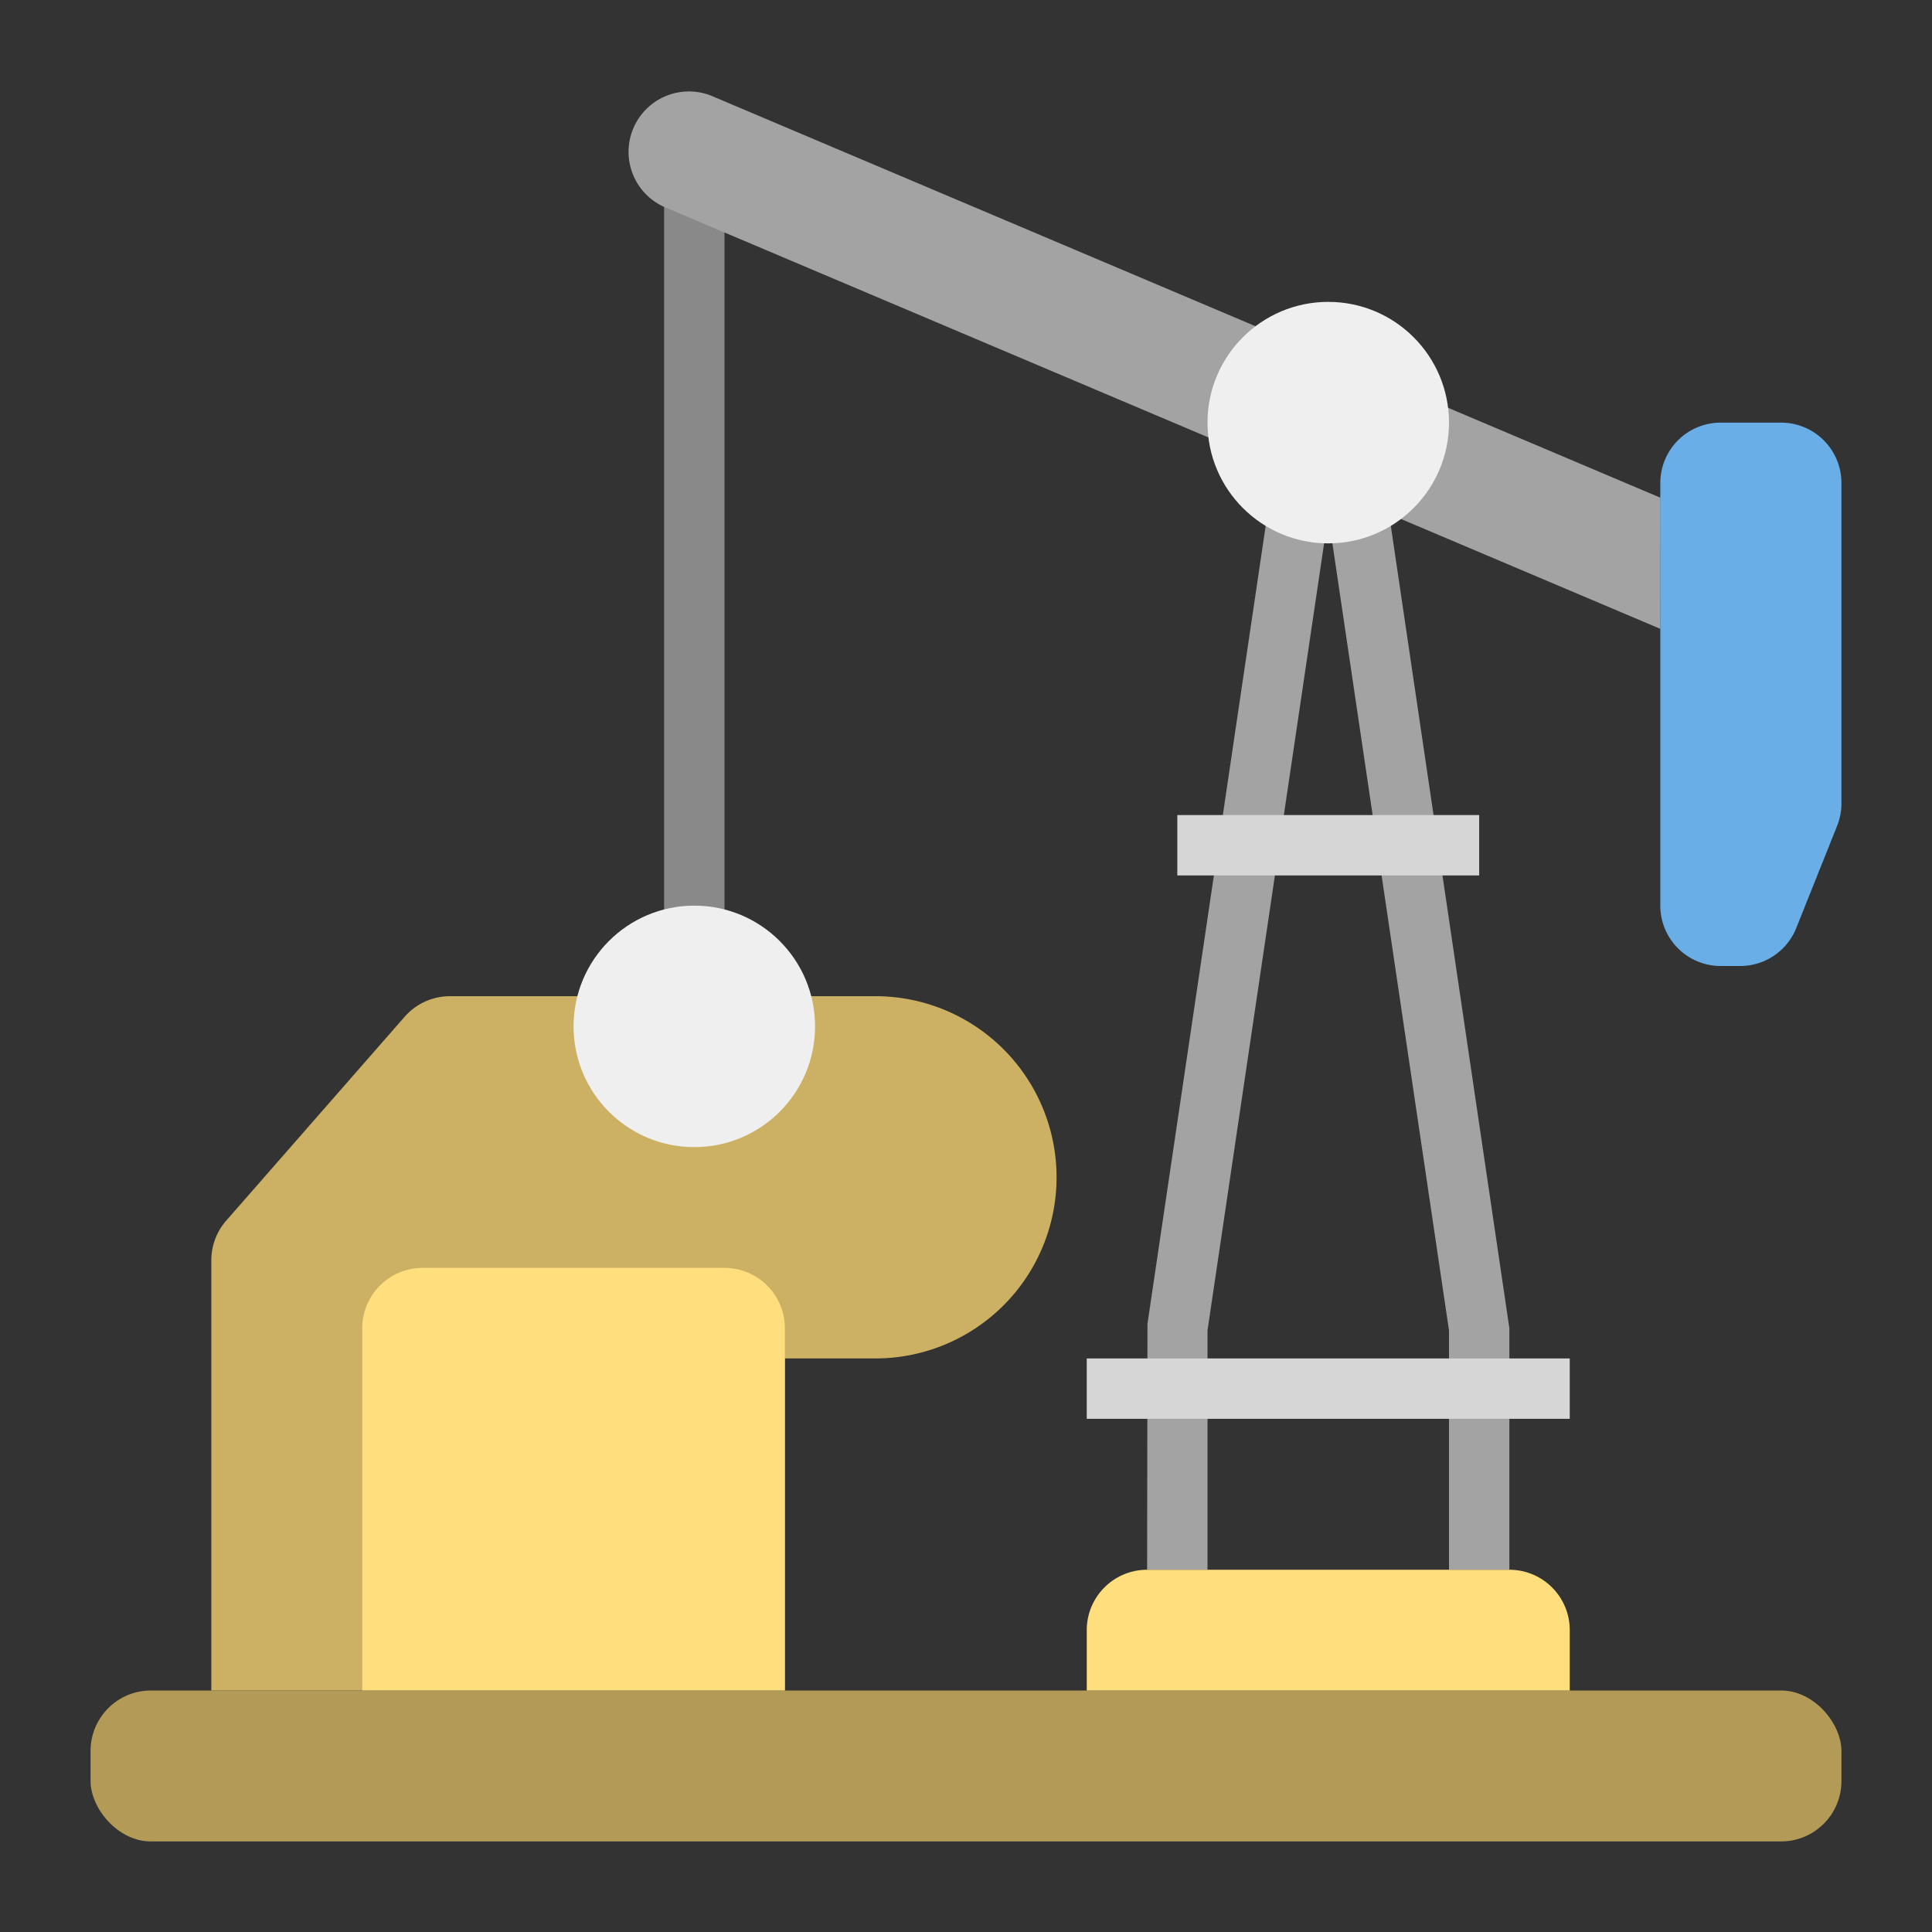 <svg id="Flat" height="512" viewBox="0 0 64 64" width="512" xmlns="http://www.w3.org/2000/svg"><rect x="0" y="0" width="64" height="64" fill="#333333" stroke="none"/><path d="m22 6h2v25h-2z" fill="#898989"/><g fill="#a3a3a3"><path d="m40 52h-2l.011-8.146 4-27 1.978.292-3.989 26.927z"/><path d="m50 52h-2v-7.927l-3.989-26.927 1.978-.292 4.011 27.146z"/><path d="m55.002 20.832-32.96-13.96a2 2 0 0 1 -1.062-2.622 2 2 0 0 1 2.622-1.062l31.404 13.301z"/></g><path d="m7 56v-14.249a2 2 0 0 1 .495-1.317l5.908-6.751a2 2 0 0 1 1.505-.683h14.092a6 6 0 0 1 6 6 6 6 0 0 1 -6 6h-3v11z" fill="#ccb164"/><path d="m14 42h10a2 2 0 0 1 2 2v12a0 0 0 0 1 0 0h-14a0 0 0 0 1 0 0v-12a2 2 0 0 1 2-2z" fill="#ffde7e"/><circle cx="23" cy="34" fill="#efefef" r="4"/><circle cx="44" cy="14" fill="#efefef" r="4"/><rect fill="#b39b57" height="5" rx="2" width="58" x="3" y="56"/><path d="m55 30v-14a2 2 0 0 1 2-2h2a2 2 0 0 1 2 2v10.615a2 2 0 0 1 -.143.743l-1.354 3.385a2 2 0 0 1 -1.857 1.257h-.646a2 2 0 0 1 -2-2z" fill="#69aee6"/><path d="m38 52h12a2 2 0 0 1 2 2v2a0 0 0 0 1 0 0h-16a0 0 0 0 1 0 0v-2a2 2 0 0 1 2-2z" fill="#ffde7e"/><path d="m39 27h10v2h-10z" fill="#d6d6d6"/><path d="m36 45h16v2h-16z" fill="#d6d6d6"/></svg>